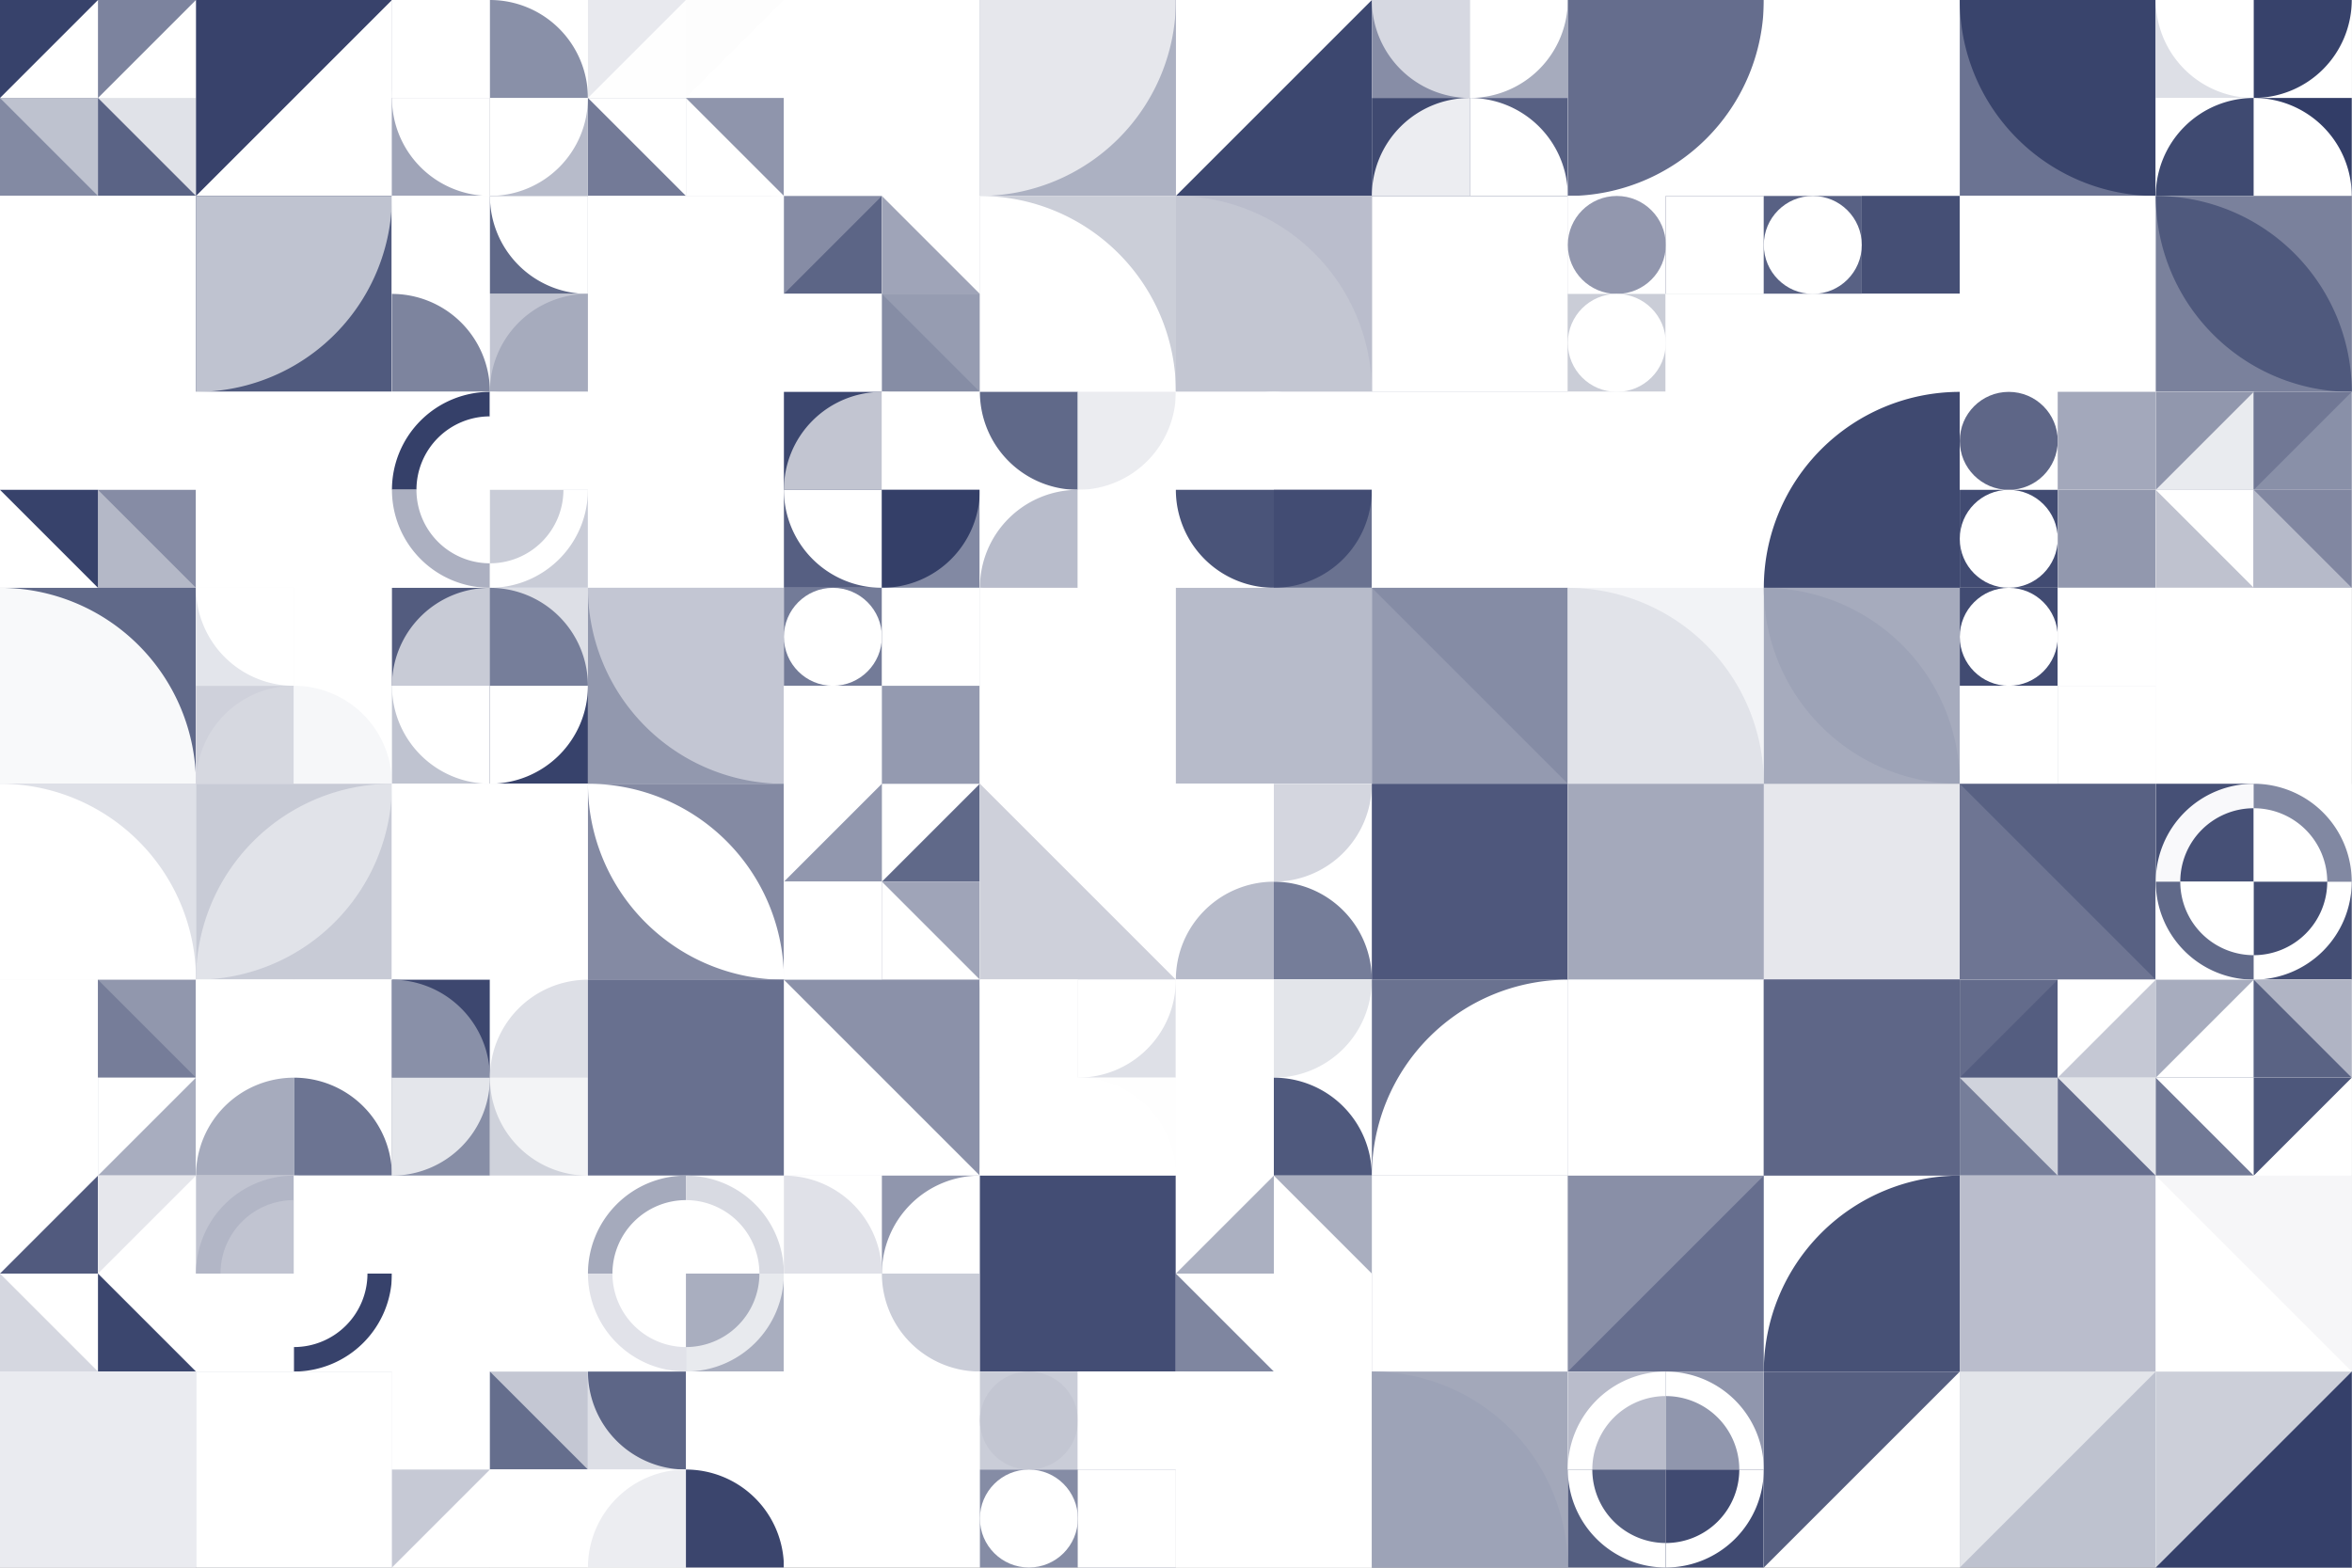 <?xml version="1.0" standalone="no"?><svg xmlns:xlink="http://www.w3.org/1999/xlink" xmlns="http://www.w3.org/2000/svg" viewBox="0 0 1000 666.667" preserveAspectRatio="xMaxYMax slice"><rect x="0" y="0" width="1000" height="666.667" fill="#333333" stroke="none"/><g transform="scale(1.91)"><rect x="0" y="0" width="523.5" height="349" fill="#ffffff"/><rect x="0" y="0" width="43.625" height="43.625" fill="#ffffff"/><rect x="0" y="0" width="21.81" height="21.81" fill="#37426b"/><polygon points="21.81,0 21.81,21.81 0,21.81" fill="#ffffff"/><rect x="21.81" y="0" width="21.81" height="21.81" fill="#ffffff"/><polygon points="21.81,0 43.62,0 21.81,21.81" fill="#7c839e"/><rect x="0" y="21.81" width="21.81" height="21.81" fill="#838aa3"/><polygon points="0,21.81 21.81,21.81 21.81,43.62" fill="#bec2cf"/><rect x="21.81" y="21.81" width="21.81" height="21.81" fill="#e0e2e8"/><polygon points="21.81,21.81 43.62,43.62 21.81,43.62" fill="#5a6385"/><rect x="43.63" y="0" width="43.63" height="43.63" fill="#38426b"/><polygon points="87.26,0 87.26,43.63 43.63,43.63" fill="#ffffff"/><rect x="87.25" y="0" width="43.625" height="43.625" fill="#ffffff"/><rect x="87.25" y="0" width="21.81" height="21.81" fill="#ffffff"/><path d="M 87.25 21.81 A 21.81 21.81 0 0 1  109.06 0 L 109.06 21.81" fill="#ffffff"/><rect x="109.06" y="0" width="21.81" height="21.81" fill="#ffffff"/><path d="M 109.06 0 A 21.81 21.81 0 0 1 130.87 21.81 L 109.06 21.81" fill="#8990a8"/><rect x="87.25" y="21.81" width="21.81" height="21.81" fill="#9fa4b8"/><path d="M 87.25 21.81 A 21.81 21.81 0 0 0 109.06 43.62 L 109.06 21.81" fill="#ffffff"/><rect x="109.06" y="21.81" width="21.81" height="21.81" fill="#b7bbca"/><path d="M 109.06 43.62 A 21.81 21.81 0 0 0 130.87 21.81 L 109.06 21.81" fill="#ffffff"/><rect x="130.875" y="0" width="43.625" height="43.625" fill="#ffffff"/><rect x="130.88" y="0" width="21.81" height="21.81" fill="#e8e9ee"/><polygon points="152.69,0 152.69,21.81 130.88,21.81" fill="#fefefe"/><rect x="152.69" y="0" width="21.81" height="21.81" fill="#ffffff"/><polygon points="152.69,0 174.5,0 152.69,21.81" fill="#fdfdfd"/><rect x="130.88" y="21.81" width="21.81" height="21.81" fill="#737a97"/><polygon points="130.88,21.81 152.69,21.81 152.69,43.62" fill="#ffffff"/><rect x="152.69" y="21.81" width="21.81" height="21.81" fill="#8f95ac"/><polygon points="152.69,21.81 174.5,43.62 152.69,43.62" fill="#ffffff"/><rect x="174.5" y="0" width="43.63" height="43.63" fill="#ffffff"/><polygon points="174.5,0 218.13,0 218.13,43.63" fill="#ffffff"/><rect x="218.13" y="0" width="43.63" height="43.63" fill="#acb1c2"/><path d="M 218.13 43.63 A 43.63 43.63 0 0 0 261.76 0 L 218.13 0" fill="#e6e7ec"/><rect x="261.75" y="0" width="43.63" height="43.63" fill="#3c476f"/><polygon points="261.75,0 305.38,0 261.75,43.63" fill="#ffffff"/><rect x="305.375" y="0" width="43.625" height="43.625" fill="#ffffff"/><rect x="305.38" y="0" width="21.81" height="21.81" fill="#878da6"/><path d="M 305.38 0 A 21.81 21.81 0 0 0 327.19 21.81 L 327.19 0" fill="#d6d8e1"/><rect x="327.19" y="0" width="21.81" height="21.81" fill="#a6abbd"/><path d="M 327.19 21.81 A 21.81 21.81 0 0 0 349 0 L 327.19 0" fill="#ffffff"/><rect x="305.38" y="21.81" width="21.81" height="21.81" fill="#3f4970"/><path d="M 305.38 43.62 A 21.81 21.81 0 0 1  327.19 21.81 L 327.19 43.62" fill="#ecedf1"/><rect x="327.19" y="21.81" width="21.81" height="21.81" fill="#576083"/><path d="M 327.19 21.81 A 21.81 21.81 0 0 1 349 43.62 L 327.19 43.62" fill="#ffffff"/><rect x="349" y="0" width="43.63" height="43.63" fill="#ffffff"/><path d="M 349 43.63 A 43.63 43.63 0 0 0 392.63 0 L 349 0" fill="#656d8d"/><rect x="392.63" y="0" width="43.63" height="43.63" fill="#ffffff"/><path d="M 392.63 43.63 A 43.63 43.63 0 0 1  436.26 0 L 436.26 43.63" fill="#ffffff"/><rect x="436.25" y="0" width="43.63" height="43.63" fill="#6b7392"/><path d="M 436.25 0 A 43.63 43.63 0 0 0 479.88 43.63 L 479.88 0" fill="#39446c"/><rect x="479.875" y="0" width="43.625" height="43.625" fill="#ffffff"/><rect x="479.88" y="0" width="21.81" height="21.81" fill="#dddfe6"/><path d="M 479.88 0 A 21.81 21.81 0 0 0 501.69 21.81 L 501.69 0" fill="#ffffff"/><rect x="501.69" y="0" width="21.81" height="21.81" fill="#ffffff"/><path d="M 501.69 21.81 A 21.81 21.81 0 0 0 523.5 0 L 501.69 0" fill="#37426b"/><rect x="479.88" y="21.81" width="21.81" height="21.81" fill="#ffffff"/><path d="M 479.88 43.62 A 21.81 21.81 0 0 1  501.69 21.81 L 501.69 43.62" fill="#3f4a71"/><rect x="501.69" y="21.81" width="21.81" height="21.81" fill="#323d67"/><path d="M 501.69 21.81 A 21.81 21.81 0 0 1 523.5 43.62 L 501.69 43.62" fill="#ffffff"/><rect x="0" y="43.63" width="43.63" height="43.63" fill="#ffffff"/><rect x="0" y="43.63" width="43.63" height="43.63" fill="#ffffff"/><rect x="43.63" y="43.63" width="43.63" height="43.63" fill="#505a7e"/><path d="M 43.63 87.26 A 43.63 43.63 0 0 0 87.26 43.63 L 43.63 43.63" fill="#bfc3d0"/><rect x="87.25" y="43.625" width="43.625" height="43.625" fill="#ffffff"/><rect x="87.25" y="43.63" width="21.81" height="21.81" fill="#ffffff"/><path d="M 87.25 65.44 A 21.81 21.81 0 0 0 109.06 43.63 L 87.25 43.63" fill="#ffffff"/><rect x="109.06" y="43.63" width="21.81" height="21.81" fill="#606989"/><path d="M 109.06 43.63 A 21.81 21.81 0 0 0 130.87 65.44 L 130.87 43.63" fill="#ffffff"/><rect x="87.25" y="65.44" width="21.81" height="21.81" fill="#ffffff"/><path d="M 87.25 65.44 A 21.81 21.81 0 0 1 109.06 87.25 L 87.25 87.25" fill="#7d849e"/><rect x="109.06" y="65.44" width="21.81" height="21.81" fill="#c2c5d2"/><path d="M 109.06 87.25 A 21.81 21.81 0 0 1  130.87 65.44 L 130.87 87.25" fill="#a6abbd"/><rect x="130.88" y="43.63" width="43.63" height="43.63" fill="#ffffff"/><path d="M 130.88 87.26 A 43.63 43.63 0 0 1  174.51 43.63 L 174.51 87.26" fill="#ffffff"/><rect x="174.5" y="43.625" width="43.625" height="43.625" fill="#ffffff"/><rect x="174.5" y="43.63" width="21.81" height="21.81" fill="#868ca5"/><polygon points="196.31,43.63 196.31,65.44 174.5,65.44" fill="#5c6586"/><rect x="196.31" y="43.63" width="21.81" height="21.81" fill="#ffffff"/><polygon points="196.31,43.63 218.12,65.44 196.31,65.44" fill="#9fa4b8"/><rect x="174.5" y="65.44" width="21.81" height="21.81" fill="#ffffff"/><polygon points="174.5,65.44 196.31,65.44 174.5,87.25" fill="#ffffff"/><rect x="196.31" y="65.44" width="21.81" height="21.81" fill="#868da5"/><polygon points="196.31,65.44 218.12,65.44 218.12,87.25" fill="#969cb1"/><rect x="218.13" y="43.63" width="43.63" height="43.63" fill="#cbced8"/><path d="M 218.13 43.63 A 43.63 43.63 0 0 1 261.76 87.26 L 218.13 87.26" fill="#ffffff"/><rect x="261.75" y="43.63" width="43.63" height="43.63" fill="#babdcc"/><path d="M 261.75 43.63 A 43.63 43.63 0 0 1 305.38 87.26 L 261.75 87.26" fill="#c3c6d2"/><rect x="305.38" y="43.63" width="43.63" height="43.63" fill="#343f68"/><rect x="305.38" y="43.63" width="43.63" height="43.63" fill="#ffffff"/><rect x="349" y="43.625" width="43.625" height="43.625" fill="#ffffff"/><rect x="349" y="43.63" width="21.81" height="21.81" fill="#ffffff"/><circle cx="359.905" cy="54.535" r="10.905" fill="#9297ae"/><rect x="370.81" y="43.63" width="21.81" height="21.81" fill="#4a5479"/><rect x="370.81" y="43.63" width="21.81" height="21.81" fill="#ffffff"/><rect x="349" y="65.44" width="21.81" height="21.81" fill="#cacdd7"/><circle cx="359.905" cy="76.345" r="10.905" fill="#ffffff"/><rect x="370.81" y="65.44" width="21.81" height="21.81" fill="#ffffff"/><rect x="370.81" y="65.44" width="21.81" height="21.81" fill="#ffffff"/><rect x="392.625" y="43.625" width="43.625" height="43.625" fill="#ffffff"/><rect x="392.63" y="43.63" width="21.81" height="21.81" fill="#586184"/><circle cx="403.535" cy="54.535" r="10.905" fill="#ffffff"/><rect x="414.44" y="43.63" width="21.81" height="21.81" fill="#b7bbc9"/><rect x="414.44" y="43.63" width="21.81" height="21.81" fill="#454f75"/><rect x="392.63" y="65.44" width="21.81" height="21.81" fill="#ffffff"/><circle cx="403.535" cy="76.345" r="10.905" fill="#ffffff"/><rect x="414.44" y="65.44" width="21.81" height="21.81" fill="#ffffff"/><rect x="414.44" y="65.44" width="21.81" height="21.81" fill="#ffffff"/><rect x="436.25" y="43.63" width="43.63" height="43.63" fill="#ffffff"/><polygon points="436.25,43.63 479.88,43.63 479.88,87.26" fill="#ffffff"/><rect x="479.88" y="43.63" width="43.63" height="43.63" fill="#7a819c"/><path d="M 479.88 43.63 A 43.63 43.63 0 0 1  523.51 87.26 L 479.88 43.63 A 43.63 43.63 0 0 0 523.51 87.26" fill="#4f597d"/><rect x="0" y="87.25" width="43.625" height="43.625" fill="#ffffff"/><rect x="0" y="87.25" width="21.81" height="21.81" fill="#ffffff"/><polygon points="21.81,87.25 21.81,109.06 0,109.06" fill="#ffffff"/><rect x="21.81" y="87.25" width="21.81" height="21.81" fill="#ffffff"/><polygon points="21.81,87.25 43.62,87.25 21.81,109.06" fill="#ffffff"/><rect x="0" y="109.06" width="21.81" height="21.81" fill="#ffffff"/><polygon points="0,109.06 21.81,109.06 21.81,130.87" fill="#37426b"/><rect x="21.81" y="109.06" width="21.81" height="21.81" fill="#868ca5"/><polygon points="21.81,109.06 43.62,130.87 21.81,130.87" fill="#b4b8c7"/><rect x="43.63" y="87.25" width="43.63" height="43.63" fill="#ffffff"/><polygon points="43.63,87.25 87.26,87.25 87.26,130.88" fill="#ffffff"/><rect x="87.25" y="87.25" width="43.625" height="43.625" fill="#ffffff"/><rect x="87.25" y="87.25" width="21.81" height="21.81" fill="#ffffff"/><path d="M 87.25 109.06 A 21.81 21.81 0 0 1 109.06 87.25 L 109.06 92.703 A 16.357 16.357 0 0 0 92.703 109.06" fill="#354069"/><rect x="109.06" y="87.25" width="21.81" height="21.81" fill="#ffffff"/><path d="M 109.06 87.25 A 21.81 21.81 0 0 1 130.87 109.06 L 125.418 109.06 A 16.357 16.357 0 0 0 109.06 92.703" fill="#ffffff"/><rect x="87.25" y="109.06" width="21.81" height="21.81" fill="#ffffff"/><path d="M 87.25 109.06 A 21.81 21.81 0 0 0 109.06 130.87 L 109.06 125.418 A 16.357 16.357 0 0 1 92.703 109.06" fill="#acb0c1"/><rect x="109.06" y="109.06" width="21.81" height="21.81" fill="#c9ccd7"/><path d="M 109.06 130.87 A 21.81 21.81 0 0 0 130.87 109.06 L 125.418 109.06 A 16.357 16.357 0 0 1 109.06 125.418" fill="#ffffff"/><rect x="130.88" y="87.25" width="43.63" height="43.63" fill="#ffffff"/><polygon points="130.88,87.25 174.51,130.88 130.88,130.88" fill="#ffffff"/><rect x="174.5" y="87.25" width="43.625" height="43.625" fill="#ffffff"/><rect x="174.5" y="87.25" width="21.81" height="21.81" fill="#3c476f"/><path d="M 174.5 109.06 A 21.81 21.81 0 0 1  196.31 87.25 L 196.31 109.06" fill="#c2c5d1"/><rect x="196.31" y="87.25" width="21.81" height="21.81" fill="#ffffff"/><path d="M 196.31 87.25 A 21.81 21.81 0 0 1 218.12 109.06 L 196.31 109.06" fill="#ffffff"/><rect x="174.5" y="109.06" width="21.81" height="21.81" fill="#565f82"/><path d="M 174.5 109.06 A 21.81 21.81 0 0 0 196.31 130.87 L 196.31 109.06" fill="#ffffff"/><rect x="196.31" y="109.06" width="21.81" height="21.81" fill="#8289a3"/><path d="M 196.31 130.87 A 21.81 21.81 0 0 0 218.12 109.06 L 196.31 109.06" fill="#343f68"/><rect x="218.125" y="87.25" width="43.625" height="43.625" fill="#ffffff"/><rect x="218.13" y="87.25" width="21.81" height="21.81" fill="#ffffff"/><path d="M 218.13 87.25 A 21.81 21.81 0 0 0 239.94 109.06 L 239.94 87.25" fill="#606989"/><rect x="239.94" y="87.25" width="21.81" height="21.81" fill="#ffffff"/><path d="M 239.94 109.06 A 21.81 21.81 0 0 0 261.75 87.25 L 239.94 87.25" fill="#ebecf0"/><rect x="218.13" y="109.06" width="21.81" height="21.81" fill="#ffffff"/><path d="M 218.13 130.87 A 21.81 21.81 0 0 1  239.94 109.06 L 239.94 130.87" fill="#b8bccb"/><rect x="239.94" y="109.06" width="21.81" height="21.81" fill="#ffffff"/><path d="M 239.94 109.06 A 21.81 21.81 0 0 1 261.75 130.87 L 239.94 130.87" fill="#ffffff"/><rect x="261.75" y="87.25" width="43.625" height="43.625" fill="#ffffff"/><rect x="261.75" y="87.25" width="21.81" height="21.81" fill="#ffffff"/><path d="M 261.75 109.06 A 21.81 21.81 0 0 1  283.56 87.25 L 283.56 109.06" fill="#ffffff"/><rect x="283.56" y="87.25" width="21.81" height="21.81" fill="#ffffff"/><path d="M 283.56 87.25 A 21.81 21.81 0 0 1 305.37 109.06 L 283.56 109.06" fill="#ffffff"/><rect x="261.75" y="109.06" width="21.81" height="21.81" fill="#ffffff"/><path d="M 261.75 109.06 A 21.81 21.81 0 0 0 283.56 130.87 L 283.56 109.06" fill="#4a5479"/><rect x="283.56" y="109.06" width="21.81" height="21.81" fill="#6a7290"/><path d="M 283.56 130.87 A 21.81 21.81 0 0 0 305.37 109.06 L 283.56 109.06" fill="#424c73"/><rect x="305.38" y="87.25" width="43.63" height="43.63" fill="#ffffff"/><path d="M 305.38 130.88 A 43.63 43.63 0 0 0 349.01 87.25 L 305.38 87.25" fill="#ffffff"/><rect x="349" y="87.25" width="43.63" height="43.63" fill="#ffffff"/><polygon points="349,87.25 392.63,87.25 392.63,130.88" fill="#ffffff"/><rect x="392.63" y="87.25" width="43.63" height="43.63" fill="#ffffff"/><path d="M 392.63 130.88 A 43.63 43.63 0 0 1  436.26 87.25 L 436.26 130.88" fill="#3f4970"/><rect x="436.25" y="87.25" width="43.625" height="43.625" fill="#ffffff"/><rect x="436.25" y="87.25" width="21.81" height="21.81" fill="#ffffff"/><circle cx="447.155" cy="98.155" r="10.905" fill="#5e6687"/><rect x="458.06" y="87.25" width="21.81" height="21.81" fill="#e2e3e9"/><rect x="458.06" y="87.25" width="21.81" height="21.81" fill="#a3a8bb"/><rect x="436.25" y="109.06" width="21.81" height="21.81" fill="#414b72"/><circle cx="447.155" cy="119.965" r="10.905" fill="#ffffff"/><rect x="458.06" y="109.06" width="21.81" height="21.81" fill="#ffffff"/><rect x="458.06" y="109.06" width="21.81" height="21.81" fill="#9298ae"/><rect x="479.875" y="87.25" width="43.625" height="43.625" fill="#ffffff"/><rect x="479.88" y="87.25" width="21.81" height="21.81" fill="#9197ad"/><polygon points="501.69,87.25 501.69,109.06 479.88,109.06" fill="#e9ebef"/><rect x="501.69" y="87.25" width="21.81" height="21.81" fill="#8990a8"/><polygon points="501.69,87.25 523.5,87.25 501.69,109.06" fill="#717895"/><rect x="479.88" y="109.06" width="21.81" height="21.81" fill="#bfc2cf"/><polygon points="479.88,109.06 501.69,109.06 501.69,130.87" fill="#ffffff"/><rect x="501.69" y="109.06" width="21.81" height="21.81" fill="#8187a1"/><polygon points="501.69,109.06 523.5,130.87 501.69,130.87" fill="#b6bac9"/><rect x="0" y="130.88" width="43.63" height="43.63" fill="#606989"/><path d="M 0 130.88 A 43.63 43.63 0 0 1 43.63 174.51 L 0 174.51" fill="#f8f9fa"/><rect x="43.625" y="130.875" width="43.625" height="43.625" fill="#ffffff"/><rect x="43.63" y="130.88" width="21.81" height="21.81" fill="#e3e5eb"/><path d="M 43.63 130.88 A 21.81 21.81 0 0 0 65.44 152.69 L 65.44 130.88" fill="#ffffff"/><rect x="65.44" y="130.88" width="21.81" height="21.81" fill="#ffffff"/><path d="M 65.44 152.69 A 21.81 21.81 0 0 0 87.25 130.88 L 65.44 130.88" fill="#ffffff"/><rect x="43.63" y="152.69" width="21.81" height="21.81" fill="#cfd1db"/><path d="M 43.63 174.5 A 21.81 21.81 0 0 1  65.44 152.69 L 65.44 174.5" fill="#d6d8e0"/><rect x="65.44" y="152.69" width="21.81" height="21.81" fill="#ffffff"/><path d="M 65.44 152.69 A 21.81 21.81 0 0 1 87.25 174.5 L 65.44 174.5" fill="#f6f7f9"/><rect x="87.25" y="130.875" width="43.625" height="43.625" fill="#ffffff"/><rect x="87.25" y="130.88" width="21.81" height="21.81" fill="#535c7f"/><path d="M 87.25 152.69 A 21.81 21.81 0 0 1  109.06 130.88 L 109.06 152.69" fill="#c8cbd6"/><rect x="109.06" y="130.88" width="21.81" height="21.81" fill="#dddfe6"/><path d="M 109.06 130.88 A 21.81 21.81 0 0 1 130.87 152.69 L 109.06 152.69" fill="#767e9a"/><rect x="87.25" y="152.69" width="21.81" height="21.81" fill="#bfc3d0"/><path d="M 87.25 152.69 A 21.81 21.81 0 0 0 109.06 174.5 L 109.06 152.69" fill="#ffffff"/><rect x="109.06" y="152.69" width="21.81" height="21.81" fill="#37426b"/><path d="M 109.06 174.5 A 21.81 21.81 0 0 0 130.87 152.69 L 109.06 152.69" fill="#ffffff"/><rect x="130.88" y="130.88" width="43.63" height="43.63" fill="#9298ae"/><path d="M 130.88 130.88 A 43.63 43.63 0 0 0 174.51 174.51 L 174.51 130.88" fill="#c3c6d3"/><rect x="174.5" y="130.875" width="43.625" height="43.625" fill="#ffffff"/><rect x="174.5" y="130.88" width="21.81" height="21.81" fill="#737b98"/><circle cx="185.405" cy="141.785" r="10.905" fill="#ffffff"/><rect x="196.31" y="130.88" width="21.81" height="21.81" fill="#858ba4"/><rect x="196.31" y="130.88" width="21.81" height="21.81" fill="#ffffff"/><rect x="174.5" y="152.69" width="21.81" height="21.81" fill="#ffffff"/><circle cx="185.405" cy="163.595" r="10.905" fill="#ffffff"/><rect x="196.31" y="152.69" width="21.81" height="21.81" fill="#ffffff"/><rect x="196.31" y="152.69" width="21.81" height="21.81" fill="#949ab0"/><rect x="218.13" y="130.88" width="43.63" height="43.63" fill="#ffffff"/><path d="M 218.13 130.88 A 43.63 43.63 0 0 1 261.76 174.51 L 218.13 174.51" fill="#ffffff"/><rect x="261.75" y="130.88" width="43.63" height="43.63" fill="#ffffff"/><rect x="261.75" y="130.88" width="43.63" height="43.63" fill="#b7bbca"/><rect x="305.38" y="130.88" width="43.63" height="43.63" fill="#949ab0"/><polygon points="305.38,130.88 349.01,130.88 349.01,174.51" fill="#858ca5"/><rect x="349" y="130.88" width="43.63" height="43.63" fill="#f2f3f6"/><path d="M 349 130.88 A 43.63 43.63 0 0 1 392.63 174.51 L 349 174.51" fill="#e1e3e9"/><rect x="392.63" y="130.88" width="43.63" height="43.63" fill="#a6abbd"/><path d="M 392.63 130.88 A 43.63 43.63 0 0 1  436.26 174.51 L 392.63 130.88 A 43.63 43.63 0 0 0 436.26 174.51" fill="#9da3b7"/><rect x="436.25" y="130.875" width="43.625" height="43.625" fill="#ffffff"/><rect x="436.25" y="130.88" width="21.81" height="21.81" fill="#414b72"/><circle cx="447.155" cy="141.785" r="10.905" fill="#ffffff"/><rect x="458.06" y="130.88" width="21.81" height="21.81" fill="#d6d9e1"/><rect x="458.06" y="130.88" width="21.81" height="21.81" fill="#ffffff"/><rect x="436.25" y="152.69" width="21.81" height="21.81" fill="#ffffff"/><circle cx="447.155" cy="163.595" r="10.905" fill="#ffffff"/><rect x="458.06" y="152.69" width="21.81" height="21.81" fill="#b8bcca"/><rect x="458.06" y="152.69" width="21.81" height="21.81" fill="#ffffff"/><rect x="479.88" y="130.88" width="43.63" height="43.63" fill="#ffffff"/><polygon points="479.88,130.88 523.51,130.88 479.88,174.51" fill="#ffffff"/><rect x="0" y="174.5" width="43.63" height="43.63" fill="#dee0e7"/><path d="M 0 174.5 A 43.63 43.63 0 0 1 43.63 218.13 L 0 218.13" fill="#ffffff"/><rect x="43.63" y="174.5" width="43.63" height="43.63" fill="#c8cbd6"/><path d="M 43.63 218.13 A 43.63 43.63 0 0 1  87.26 174.5 L 43.63 218.13 A 43.63 43.63 0 0 0 87.26 174.5" fill="#e1e3e9"/><rect x="87.25" y="174.5" width="43.63" height="43.63" fill="#ffffff"/><rect x="87.25" y="174.5" width="43.63" height="43.63" fill="#ffffff"/><rect x="130.88" y="174.5" width="43.63" height="43.63" fill="#848aa3"/><path d="M 130.88 174.5 A 43.63 43.63 0 0 1  174.51 218.13 L 130.88 174.5 A 43.63 43.63 0 0 0 174.51 218.13" fill="#ffffff"/><rect x="174.5" y="174.5" width="43.625" height="43.625" fill="#ffffff"/><rect x="174.5" y="174.5" width="21.81" height="21.81" fill="#ffffff"/><polygon points="196.31,174.5 196.31,196.31 174.5,196.31" fill="#9197ae"/><rect x="196.31" y="174.5" width="21.81" height="21.81" fill="#606989"/><polygon points="196.31,174.5 218.12,174.5 196.31,196.31" fill="#ffffff"/><rect x="174.5" y="196.31" width="21.81" height="21.81" fill="#ffffff"/><polygon points="174.5,196.31 196.31,196.31 196.31,218.12" fill="#ffffff"/><rect x="196.31" y="196.31" width="21.81" height="21.81" fill="#9fa4b8"/><polygon points="196.31,196.31 218.12,218.12 196.31,218.12" fill="#ffffff"/><rect x="218.13" y="174.5" width="43.63" height="43.63" fill="#ffffff"/><polygon points="218.13,174.5 261.76,218.13 218.13,218.13" fill="#ced0da"/><rect x="261.75" y="174.5" width="43.625" height="43.625" fill="#ffffff"/><rect x="261.75" y="174.5" width="21.81" height="21.81" fill="#ffffff"/><path d="M 261.75 174.5 A 21.81 21.81 0 0 0 283.56 196.31 L 283.56 174.5" fill="#ffffff"/><rect x="283.56" y="174.5" width="21.81" height="21.81" fill="#ffffff"/><path d="M 283.56 196.31 A 21.81 21.81 0 0 0 305.37 174.5 L 283.56 174.5" fill="#d4d6df"/><rect x="261.75" y="196.31" width="21.81" height="21.81" fill="#ffffff"/><path d="M 261.75 218.12 A 21.81 21.81 0 0 1  283.56 196.31 L 283.56 218.12" fill="#b7bbca"/><rect x="283.56" y="196.31" width="21.81" height="21.81" fill="#ffffff"/><path d="M 283.56 196.31 A 21.81 21.81 0 0 1 305.37 218.12 L 283.56 218.12" fill="#757d99"/><rect x="305.38" y="174.5" width="43.63" height="43.63" fill="#d3d5de"/><rect x="305.38" y="174.5" width="43.63" height="43.63" fill="#4e577c"/><rect x="349" y="174.5" width="43.63" height="43.63" fill="#fdfdfe"/><rect x="349" y="174.5" width="43.63" height="43.63" fill="#a4a9bb"/><rect x="392.63" y="174.5" width="43.63" height="43.63" fill="#777e9a"/><rect x="392.63" y="174.5" width="43.63" height="43.63" fill="#e6e7ec"/><rect x="436.25" y="174.5" width="43.63" height="43.63" fill="#586183"/><polygon points="436.25,174.5 479.88,218.13 436.25,218.13" fill="#6e7593"/><rect x="479.875" y="174.5" width="43.625" height="43.625" fill="#ffffff"/><rect x="479.88" y="174.5" width="21.81" height="21.81" fill="#465076"/><path d="M 479.88 196.31 A 21.81 21.81 0 0 1 501.69 174.5 L 501.69 179.952 A 16.357 16.357 0 0 0 485.332 196.31" fill="#f9f9fb"/><rect x="501.69" y="174.5" width="21.81" height="21.81" fill="#ffffff"/><path d="M 501.69 174.5 A 21.81 21.81 0 0 1 523.5 196.31 L 518.048 196.31 A 16.357 16.357 0 0 0 501.69 179.952" fill="#8188a2"/><rect x="479.88" y="196.31" width="21.81" height="21.81" fill="#ffffff"/><path d="M 479.88 196.31 A 21.81 21.81 0 0 0 501.69 218.12 L 501.69 212.667 A 16.357 16.357 0 0 1 485.332 196.31" fill="#606989"/><rect x="501.69" y="196.31" width="21.81" height="21.81" fill="#444e74"/><path d="M 501.69 218.12 A 21.81 21.81 0 0 0 523.5 196.31 L 518.048 196.31 A 16.357 16.357 0 0 1 501.69 212.667" fill="#ffffff"/><rect x="0" y="218.125" width="43.625" height="43.625" fill="#ffffff"/><rect x="0" y="218.13" width="21.81" height="21.81" fill="#ffffff"/><polygon points="21.81,218.13 21.81,239.94 0,239.94" fill="#ffffff"/><rect x="21.81" y="218.13" width="21.81" height="21.81" fill="#9197ad"/><polygon points="21.81,218.13 43.62,239.94 21.81,239.94" fill="#767d99"/><rect x="0" y="239.94" width="21.81" height="21.81" fill="#ffffff"/><polygon points="0,239.94 21.81,239.94 21.81,261.75" fill="#ffffff"/><rect x="21.81" y="239.94" width="21.81" height="21.81" fill="#a8adbf"/><polygon points="21.81,239.94 43.62,239.94 21.81,261.75" fill="#ffffff"/><rect x="43.625" y="218.125" width="43.625" height="43.625" fill="#ffffff"/><rect x="43.63" y="218.13" width="21.81" height="21.81" fill="#ffffff"/><path d="M 43.63 218.13 A 21.81 21.81 0 0 0 65.44 239.94 L 65.44 218.13" fill="#ffffff"/><rect x="65.44" y="218.13" width="21.81" height="21.81" fill="#ffffff"/><path d="M 65.44 239.94 A 21.81 21.81 0 0 0 87.25 218.13 L 65.44 218.13" fill="#ffffff"/><rect x="43.63" y="239.94" width="21.81" height="21.81" fill="#ffffff"/><path d="M 43.63 261.75 A 21.81 21.81 0 0 1  65.44 239.94 L 65.44 261.75" fill="#a6abbd"/><rect x="65.44" y="239.94" width="21.81" height="21.81" fill="#ffffff"/><path d="M 65.44 239.94 A 21.81 21.81 0 0 1 87.25 261.75 L 65.44 261.75" fill="#6c7492"/><rect x="87.25" y="218.125" width="43.625" height="43.625" fill="#ffffff"/><rect x="87.25" y="218.13" width="21.81" height="21.81" fill="#3d476f"/><path d="M 87.25 218.13 A 21.81 21.81 0 0 1 109.06 239.94 L 87.25 239.94" fill="#8990a8"/><rect x="109.06" y="218.13" width="21.81" height="21.81" fill="#ffffff"/><path d="M 109.06 239.94 A 21.81 21.81 0 0 1  130.87 218.13 L 130.87 239.94" fill="#dddfe6"/><rect x="87.25" y="239.94" width="21.81" height="21.81" fill="#878ea6"/><path d="M 87.25 261.75 A 21.81 21.81 0 0 0 109.06 239.94 L 87.25 239.94" fill="#e4e6eb"/><rect x="109.06" y="239.94" width="21.81" height="21.81" fill="#cfd2db"/><path d="M 109.06 239.94 A 21.81 21.81 0 0 0 130.87 261.75 L 130.87 239.94" fill="#f3f4f6"/><rect x="130.88" y="218.13" width="43.63" height="43.63" fill="#7f85a0"/><rect x="130.88" y="218.13" width="43.63" height="43.63" fill="#68708f"/><rect x="174.5" y="218.13" width="43.63" height="43.63" fill="#8b91a9"/><polygon points="174.5,218.13 218.13,261.76 174.5,261.76" fill="#ffffff"/><rect x="218.125" y="218.125" width="43.625" height="43.625" fill="#ffffff"/><rect x="218.13" y="218.13" width="21.81" height="21.81" fill="#ffffff"/><path d="M 218.13 218.13 A 21.81 21.81 0 0 0 239.94 239.94 L 239.94 218.13" fill="#ffffff"/><rect x="239.94" y="218.13" width="21.81" height="21.81" fill="#dee0e7"/><path d="M 239.94 239.94 A 21.81 21.81 0 0 0 261.75 218.13 L 239.94 218.13" fill="#ffffff"/><rect x="218.13" y="239.94" width="21.81" height="21.81" fill="#ffffff"/><path d="M 218.13 261.75 A 21.81 21.81 0 0 1  239.94 239.94 L 239.94 261.75" fill="#ffffff"/><rect x="239.94" y="239.94" width="21.81" height="21.81" fill="#fefefe"/><path d="M 239.94 239.94 A 21.81 21.81 0 0 1 261.75 261.75 L 239.94 261.75" fill="#ffffff"/><rect x="261.75" y="218.125" width="43.625" height="43.625" fill="#ffffff"/><rect x="261.75" y="218.13" width="21.81" height="21.81" fill="#ffffff"/><path d="M 261.75 218.13 A 21.81 21.81 0 0 0 283.56 239.94 L 283.56 218.13" fill="#ffffff"/><rect x="283.56" y="218.13" width="21.81" height="21.81" fill="#ffffff"/><path d="M 283.56 239.94 A 21.81 21.81 0 0 0 305.37 218.13 L 283.56 218.13" fill="#e3e5ea"/><rect x="261.75" y="239.94" width="21.81" height="21.81" fill="#ffffff"/><path d="M 261.75 261.75 A 21.81 21.81 0 0 1  283.56 239.94 L 283.56 261.75" fill="#ffffff"/><rect x="283.56" y="239.94" width="21.81" height="21.81" fill="#ffffff"/><path d="M 283.56 239.94 A 21.81 21.81 0 0 1 305.37 261.75 L 283.56 261.75" fill="#4f597d"/><rect x="305.38" y="218.13" width="43.63" height="43.63" fill="#6a7290"/><path d="M 305.38 261.76 A 43.63 43.63 0 0 1  349.01 218.13 L 349.01 261.76" fill="#ffffff"/><rect x="349" y="218.13" width="43.63" height="43.63" fill="#ffffff"/><polygon points="392.63,218.13 392.63,261.76 349,261.76" fill="#ffffff"/><rect x="392.63" y="218.13" width="43.63" height="43.63" fill="#434d73"/><rect x="392.63" y="218.13" width="43.63" height="43.63" fill="#5e6687"/><rect x="436.25" y="218.125" width="43.625" height="43.625" fill="#ffffff"/><rect x="436.25" y="218.13" width="21.81" height="21.81" fill="#636b8b"/><polygon points="458.06,218.13 458.06,239.94 436.25,239.94" fill="#545d80"/><rect x="458.06" y="218.13" width="21.81" height="21.81" fill="#c5c8d4"/><polygon points="458.06,218.13 479.87,218.13 458.06,239.94" fill="#ffffff"/><rect x="436.25" y="239.94" width="21.81" height="21.81" fill="#767e9a"/><polygon points="436.25,239.94 458.06,239.94 458.06,261.75" fill="#d0d3dc"/><rect x="458.06" y="239.94" width="21.81" height="21.81" fill="#e3e5ea"/><polygon points="458.06,239.94 479.87,261.75 458.06,261.75" fill="#656d8d"/><rect x="479.875" y="218.125" width="43.625" height="43.625" fill="#ffffff"/><rect x="479.88" y="218.13" width="21.81" height="21.81" fill="#a7acbe"/><polygon points="501.69,218.13 501.69,239.94 479.88,239.94" fill="#ffffff"/><rect x="501.69" y="218.13" width="21.81" height="21.81" fill="#b0b4c4"/><polygon points="501.69,218.13 523.5,239.94 501.69,239.94" fill="#5a6384"/><rect x="479.88" y="239.94" width="21.81" height="21.81" fill="#717996"/><polygon points="479.88,239.94 501.69,239.94 501.69,261.75" fill="#ffffff"/><rect x="501.69" y="239.94" width="21.81" height="21.81" fill="#ffffff"/><polygon points="501.69,239.94 523.5,239.94 501.69,261.75" fill="#4d577b"/><rect x="0" y="261.75" width="43.625" height="43.625" fill="#ffffff"/><rect x="0" y="261.75" width="21.81" height="21.81" fill="#ffffff"/><polygon points="21.81,261.75 21.81,283.56 0,283.56" fill="#515a7e"/><rect x="21.81" y="261.75" width="21.81" height="21.81" fill="#ffffff"/><polygon points="21.81,261.75 43.62,261.75 21.81,283.56" fill="#e6e7ec"/><rect x="0" y="283.56" width="21.81" height="21.81" fill="#d5d7e0"/><polygon points="0,283.56 21.81,283.56 21.81,305.37" fill="#ffffff"/><rect x="21.81" y="283.56" width="21.81" height="21.81" fill="#ffffff"/><polygon points="21.81,283.56 43.62,305.37 21.81,305.37" fill="#3b466e"/><rect x="43.625" y="261.75" width="43.625" height="43.625" fill="#ffffff"/><rect x="43.63" y="261.75" width="21.81" height="21.81" fill="#c1c4d1"/><path d="M 43.63 283.56 A 21.81 21.81 0 0 1 65.44 261.75 L 65.44 267.202 A 16.357 16.357 0 0 0 49.083 283.56" fill="#b2b6c6"/><rect x="65.44" y="261.75" width="21.81" height="21.81" fill="#ffffff"/><path d="M 65.44 261.75 A 21.81 21.81 0 0 1 87.25 283.56 L 81.797 283.56 A 16.357 16.357 0 0 0 65.44 267.202" fill="#ffffff"/><rect x="43.63" y="283.56" width="21.81" height="21.81" fill="#ffffff"/><path d="M 43.63 283.56 A 21.81 21.81 0 0 0 65.44 305.37 L 65.44 299.918 A 16.357 16.357 0 0 1 49.083 283.56" fill="#ffffff"/><rect x="65.44" y="283.56" width="21.81" height="21.81" fill="#ffffff"/><path d="M 65.44 305.37 A 21.81 21.81 0 0 0 87.25 283.56 L 81.797 283.56 A 16.357 16.357 0 0 1 65.44 299.918" fill="#37426b"/><rect x="87.25" y="261.75" width="43.63" height="43.63" fill="#ffffff"/><path d="M 87.25 305.38 A 43.63 43.63 0 0 1  130.88 261.75 L 130.88 305.38" fill="#ffffff"/><rect x="130.875" y="261.75" width="43.625" height="43.625" fill="#ffffff"/><rect x="130.88" y="261.75" width="21.81" height="21.81" fill="#ffffff"/><path d="M 130.88 283.56 A 21.81 21.81 0 0 1 152.69 261.75 L 152.69 267.202 A 16.357 16.357 0 0 0 136.332 283.56" fill="#a5aabc"/><rect x="152.69" y="261.75" width="21.81" height="21.81" fill="#ffffff"/><path d="M 152.69 261.75 A 21.81 21.81 0 0 1 174.5 283.56 L 169.047 283.56 A 16.357 16.357 0 0 0 152.69 267.202" fill="#d8dae2"/><rect x="130.88" y="283.56" width="21.81" height="21.81" fill="#ffffff"/><path d="M 130.88 283.56 A 21.81 21.81 0 0 0 152.69 305.37 L 152.69 299.918 A 16.357 16.357 0 0 1 136.332 283.56" fill="#e1e2e9"/><rect x="152.69" y="283.56" width="21.81" height="21.81" fill="#a9aebf"/><path d="M 152.69 305.37 A 21.81 21.81 0 0 0 174.5 283.56 L 169.047 283.56 A 16.357 16.357 0 0 1 152.69 299.918" fill="#e8eaee"/><rect x="174.5" y="261.75" width="43.625" height="43.625" fill="#ffffff"/><rect x="174.5" y="261.75" width="21.81" height="21.81" fill="#ffffff"/><path d="M 174.5 261.75 A 21.81 21.81 0 0 1 196.31 283.56 L 174.5 283.56" fill="#e0e1e8"/><rect x="196.31" y="261.75" width="21.81" height="21.81" fill="#9096ad"/><path d="M 196.31 283.56 A 21.81 21.81 0 0 1  218.12 261.75 L 218.12 283.56" fill="#ffffff"/><rect x="174.5" y="283.56" width="21.81" height="21.81" fill="#ffffff"/><path d="M 174.5 305.37 A 21.81 21.81 0 0 0 196.31 283.56 L 174.5 283.56" fill="#ffffff"/><rect x="196.31" y="283.56" width="21.81" height="21.81" fill="#ffffff"/><path d="M 196.31 283.56 A 21.81 21.81 0 0 0 218.12 305.37 L 218.12 283.56" fill="#cacdd8"/><rect x="218.13" y="261.75" width="43.63" height="43.63" fill="#ffffff"/><rect x="218.13" y="261.75" width="43.63" height="43.63" fill="#434d74"/><rect x="261.75" y="261.75" width="43.625" height="43.625" fill="#ffffff"/><rect x="261.75" y="261.75" width="21.81" height="21.81" fill="#ffffff"/><polygon points="283.56,261.75 283.56,283.56 261.75,283.56" fill="#abb0c1"/><rect x="283.56" y="261.75" width="21.81" height="21.81" fill="#a9aebf"/><polygon points="283.56,261.75 305.37,283.56 283.56,283.56" fill="#ffffff"/><rect x="261.75" y="283.56" width="21.81" height="21.81" fill="#7f86a0"/><polygon points="261.75,283.56 283.56,283.56 283.56,305.37" fill="#ffffff"/><rect x="283.56" y="283.56" width="21.81" height="21.81" fill="#ffffff"/><polygon points="283.56,283.56 305.37,283.56 283.56,305.37" fill="#ffffff"/><rect x="305.38" y="261.75" width="43.63" height="43.63" fill="#9a9fb4"/><rect x="305.38" y="261.75" width="43.63" height="43.63" fill="#ffffff"/><rect x="349" y="261.75" width="43.63" height="43.63" fill="#898fa7"/><polygon points="392.63,261.75 392.63,305.38 349,305.38" fill="#666e8e"/><rect x="392.63" y="261.75" width="43.63" height="43.63" fill="#ffffff"/><path d="M 392.63 305.38 A 43.63 43.63 0 0 1  436.26 261.75 L 436.26 305.38" fill="#475176"/><rect x="436.25" y="261.75" width="43.63" height="43.63" fill="#ffffff"/><rect x="436.25" y="261.75" width="43.63" height="43.63" fill="#babdcc"/><rect x="479.88" y="261.75" width="43.63" height="43.63" fill="#ffffff"/><polygon points="479.88,261.75 523.51,261.75 523.51,305.38" fill="#f6f6f8"/><rect x="0" y="305.38" width="43.63" height="43.63" fill="#e7e8ed"/><rect x="0" y="305.38" width="43.63" height="43.63" fill="#eaebf0"/><rect x="43.63" y="305.38" width="43.63" height="43.63" fill="#b6bac9"/><rect x="43.63" y="305.38" width="43.63" height="43.63" fill="#ffffff"/><rect x="87.25" y="305.375" width="43.625" height="43.625" fill="#ffffff"/><rect x="87.25" y="305.38" width="21.81" height="21.81" fill="#ffffff"/><polygon points="109.06,305.38 109.06,327.19 87.25,327.19" fill="#ffffff"/><rect x="109.06" y="305.38" width="21.81" height="21.81" fill="#c4c7d3"/><polygon points="109.06,305.38 130.87,327.19 109.06,327.19" fill="#656e8d"/><rect x="87.25" y="327.19" width="21.81" height="21.81" fill="#ffffff"/><polygon points="87.25,327.19 109.06,327.19 87.25,349" fill="#c6c9d5"/><rect x="109.06" y="327.19" width="21.81" height="21.81" fill="#ffffff"/><polygon points="109.06,327.19 130.87,327.19 130.87,349" fill="#ffffff"/><rect x="130.875" y="305.375" width="43.625" height="43.625" fill="#ffffff"/><rect x="130.88" y="305.38" width="21.81" height="21.81" fill="#dddfe6"/><path d="M 130.88 305.38 A 21.81 21.81 0 0 0 152.69 327.19 L 152.69 305.38" fill="#5d6687"/><rect x="152.69" y="305.38" width="21.81" height="21.81" fill="#ffffff"/><path d="M 152.69 327.19 A 21.81 21.81 0 0 0 174.5 305.38 L 152.69 305.38" fill="#ffffff"/><rect x="130.88" y="327.19" width="21.81" height="21.81" fill="#ffffff"/><path d="M 130.88 349 A 21.81 21.81 0 0 1  152.69 327.19 L 152.69 349" fill="#ecedf1"/><rect x="152.69" y="327.19" width="21.81" height="21.81" fill="#ffffff"/><path d="M 152.69 327.19 A 21.81 21.81 0 0 1 174.5 349 L 152.69 349" fill="#3b456d"/><rect x="174.5" y="305.38" width="43.63" height="43.63" fill="#ffffff"/><polygon points="174.5,305.38 218.13,305.38 174.5,349.01" fill="#ffffff"/><rect x="218.125" y="305.375" width="43.625" height="43.625" fill="#ffffff"/><rect x="218.13" y="305.38" width="21.81" height="21.81" fill="#cacdd8"/><circle cx="229.035" cy="316.285" r="10.905" fill="#c3c6d2"/><rect x="239.94" y="305.38" width="21.81" height="21.81" fill="#ffffff"/><rect x="239.94" y="305.38" width="21.81" height="21.81" fill="#ffffff"/><rect x="218.13" y="327.19" width="21.81" height="21.81" fill="#858ca5"/><circle cx="229.035" cy="338.095" r="10.905" fill="#ffffff"/><rect x="239.94" y="327.19" width="21.81" height="21.81" fill="#989db3"/><rect x="239.94" y="327.19" width="21.81" height="21.81" fill="#ffffff"/><rect x="261.75" y="305.38" width="43.63" height="43.63" fill="#ffffff"/><path d="M 261.75 305.38 A 43.63 43.63 0 0 1 305.38 349.01 L 261.75 349.01" fill="#ffffff"/><rect x="305.38" y="305.38" width="43.63" height="43.63" fill="#a3a8ba"/><path d="M 305.38 305.38 A 43.63 43.63 0 0 1 349.01 349.01 L 305.38 349.01" fill="#9da3b7"/><rect x="349" y="305.375" width="43.625" height="43.625" fill="#ffffff"/><rect x="349" y="305.38" width="21.81" height="21.81" fill="#b9bccb"/><path d="M 349 327.19 A 21.81 21.81 0 0 1 370.81 305.38 L 370.81 310.832 A 16.357 16.357 0 0 0 354.452 327.19" fill="#ffffff"/><rect x="370.81" y="305.38" width="21.81" height="21.81" fill="#9096ad"/><path d="M 370.81 305.38 A 21.81 21.81 0 0 1 392.62 327.19 L 387.168 327.19 A 16.357 16.357 0 0 0 370.81 310.832" fill="#ffffff"/><rect x="349" y="327.19" width="21.81" height="21.81" fill="#545e80"/><path d="M 349 327.19 A 21.81 21.81 0 0 0 370.81 349 L 370.81 343.548 A 16.357 16.357 0 0 1 354.452 327.19" fill="#ffffff"/><rect x="370.81" y="327.19" width="21.81" height="21.81" fill="#404a71"/><path d="M 370.81 349 A 21.81 21.81 0 0 0 392.62 327.19 L 387.168 327.19 A 16.357 16.357 0 0 1 370.81 343.548" fill="#ffffff"/><rect x="392.63" y="305.38" width="43.63" height="43.63" fill="#ffffff"/><polygon points="392.63,305.38 436.26,305.38 392.63,349.01" fill="#565f81"/><rect x="436.25" y="305.38" width="43.63" height="43.63" fill="#bec2cf"/><polygon points="436.25,305.38 479.88,305.38 436.25,349.01" fill="#e3e5ea"/><rect x="479.88" y="305.38" width="43.63" height="43.63" fill="#cccfd9"/><polygon points="523.51,305.38 523.51,349.01 479.88,349.01" fill="#35406a"/></g></svg>